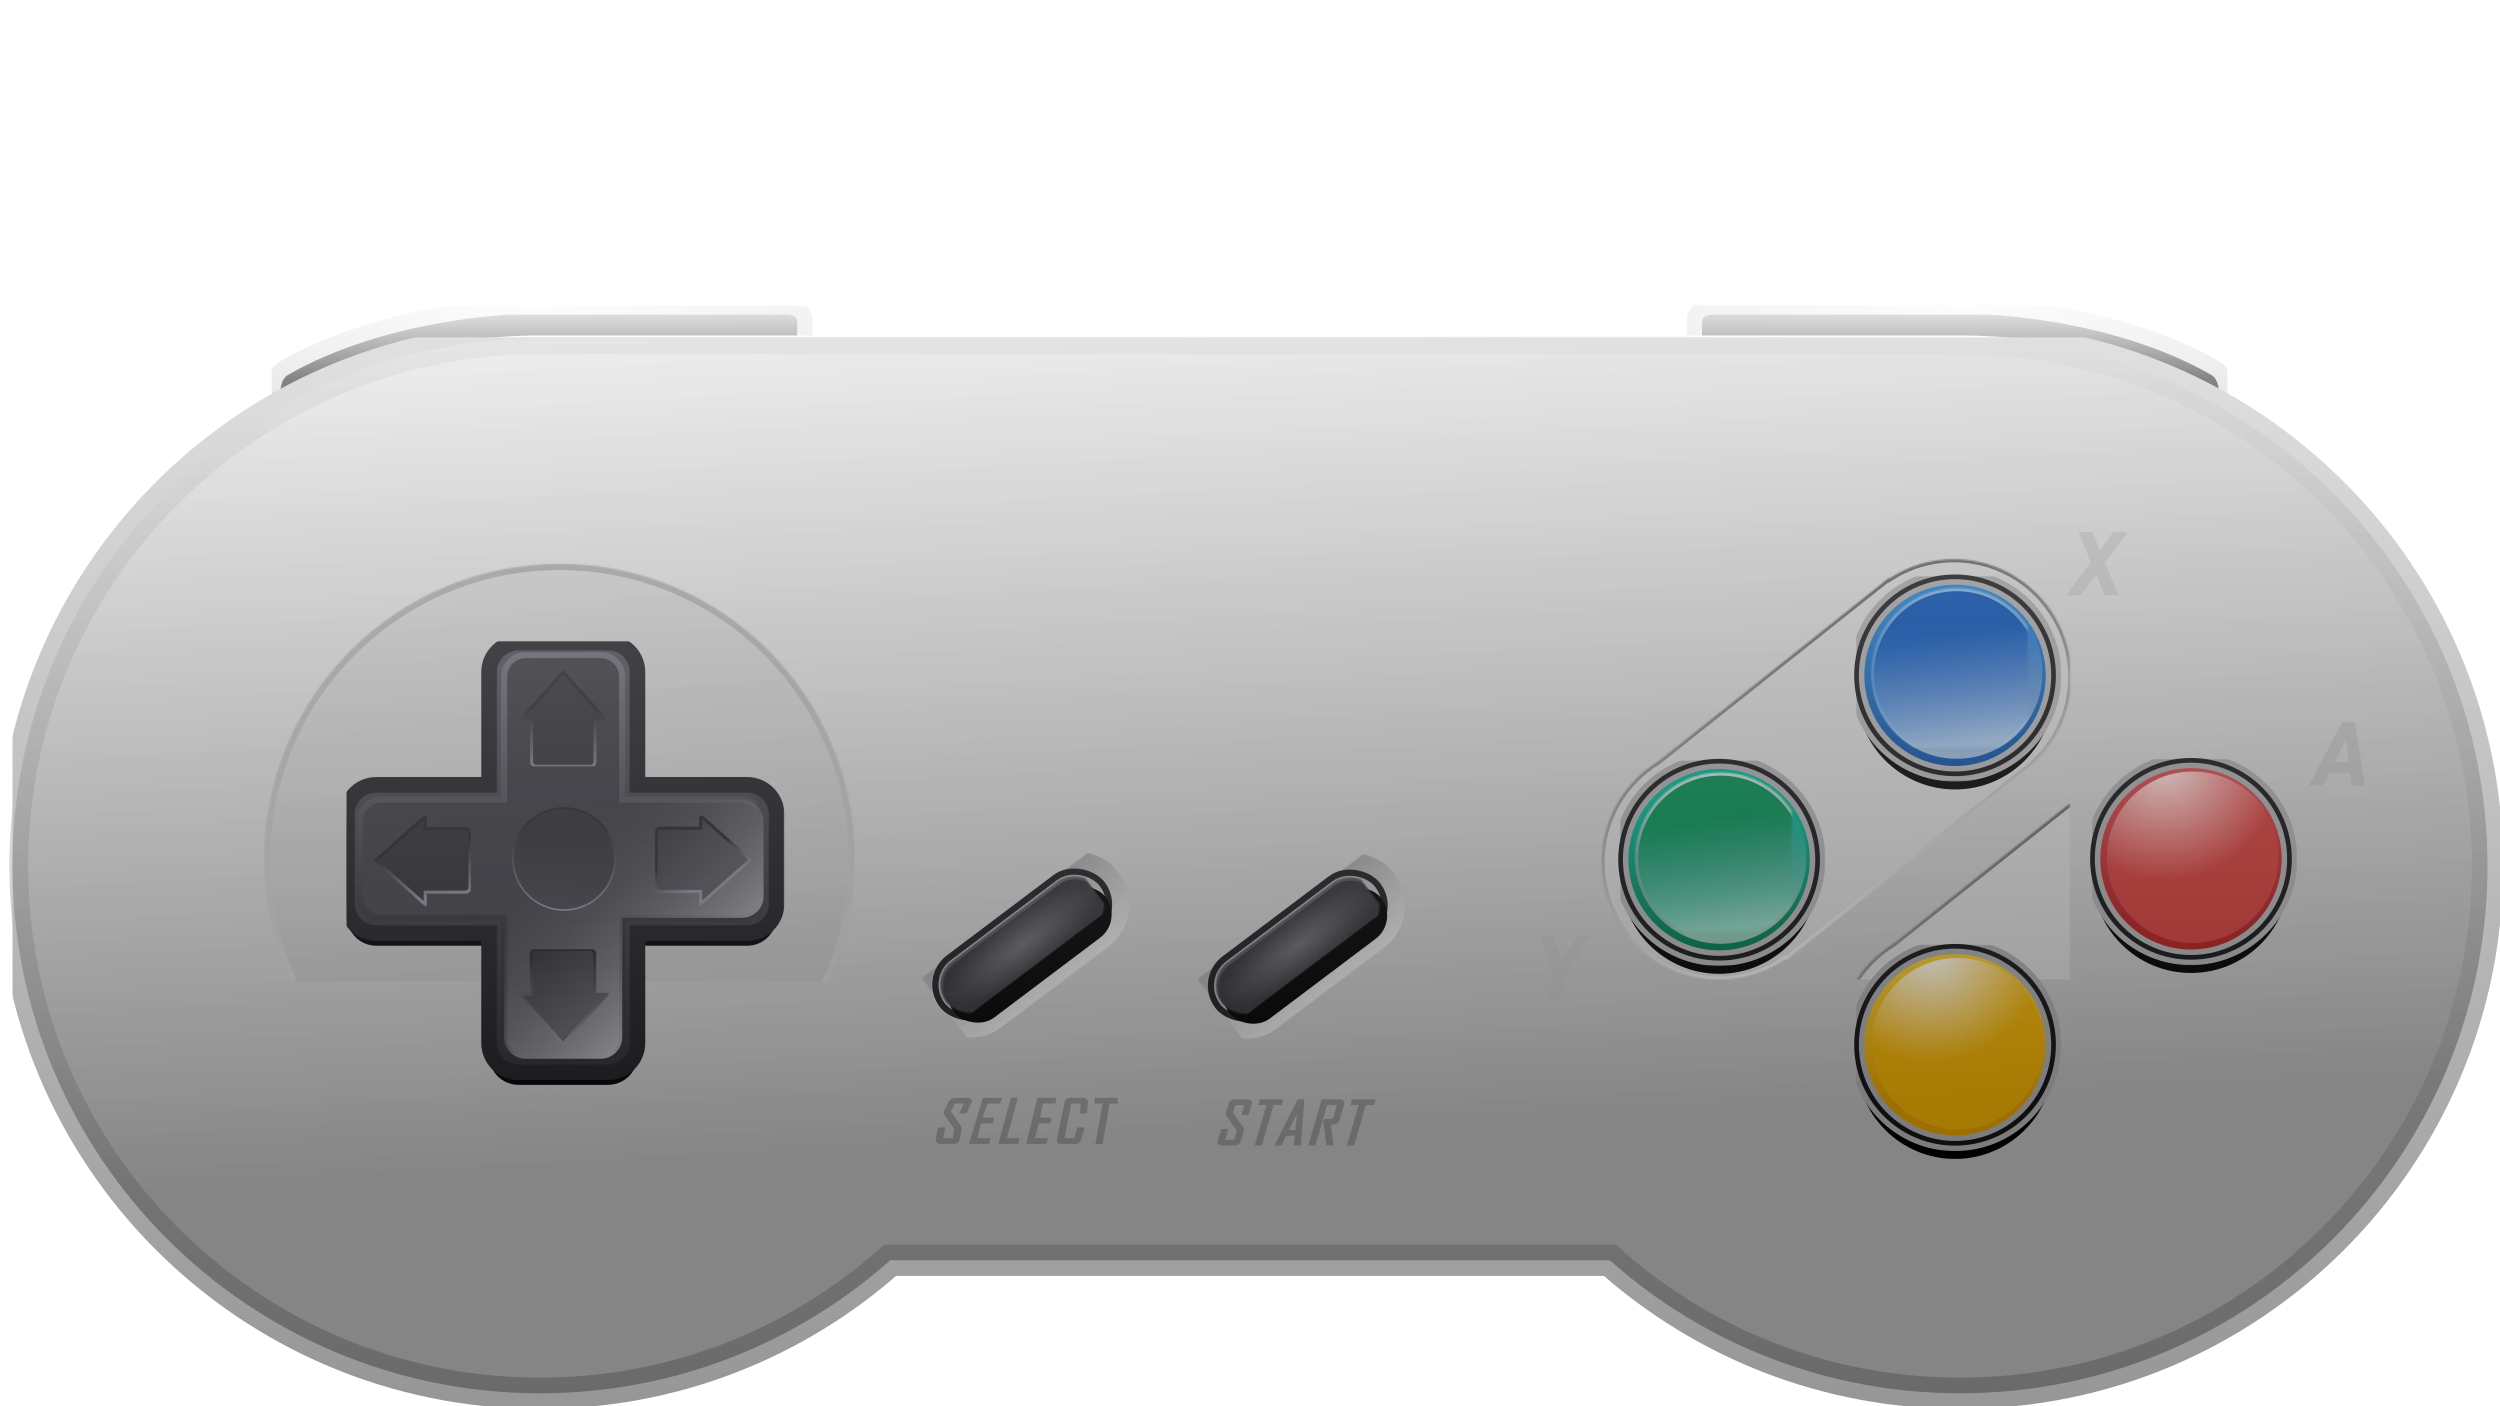 <?xml version="1.0" encoding="UTF-8" standalone="no"?>
<svg width="1600px" height="900px" viewBox="0 0 1600 900" version="1.1" xmlns="http://www.w3.org/2000/svg" xmlns:xlink="http://www.w3.org/1999/xlink" style="background: #000000;">
    <!-- Generator: Sketch 41.1 (35376) - http://www.bohemiancoding.com/sketch -->
    <title>SNES</title>
    <desc>Created with Sketch.</desc>
    <defs>
        <linearGradient x1="50%" y1="0%" x2="51.635%" y2="75.686%" id="linearGradient-1">
            <stop stop-color="#E9E9E9" offset="0%"></stop>
            <stop stop-color="#828282" offset="100%"></stop>
        </linearGradient>
        <radialGradient cx="50%" cy="0%" fx="50%" fy="0%" r="368.709%" id="radialGradient-2">
            <stop stop-color="#FDFDFD" offset="0%"></stop>
            <stop stop-color="#B4B4B4" offset="100%"></stop>
        </radialGradient>
        <path d="M341.208,22.542 L341.208,9.745 C341.208,9.745 341.208,0.886 328.342,0.886 L155.142,0.886 C155.142,0.886 72.995,2.855 7.674,40.261 C-2.223,46.167 0.746,62.902 0.746,62.902 L341.21,62.902 L341.208,22.542 Z" id="path-3"></path>
        <mask id="mask-4" maskContentUnits="userSpaceOnUse" maskUnits="objectBoundingBox" x="-5" y="-5" width="350.881" height="72.016">
            <rect x="-4.671" y="-4.114" width="350.881" height="72.016" fill="white"></rect>
            <use xlink:href="#path-3" fill="black"></use>
        </mask>
        <path d="M341.208,22.142 L341.208,9.345 C341.208,9.345 341.208,0.486 328.342,0.486 L155.142,0.486 C155.142,0.486 72.995,2.455 7.674,39.861 C-2.223,45.767 0.746,62.502 0.746,62.502 L341.21,62.502 L341.208,22.142 Z" id="path-5"></path>
        <mask id="mask-6" maskContentUnits="userSpaceOnUse" maskUnits="objectBoundingBox" x="-5" y="-5" width="350.881" height="72.016">
            <rect x="-4.671" y="-4.514" width="350.881" height="72.016" fill="white"></rect>
            <use xlink:href="#path-5" fill="black"></use>
        </mask>
        <linearGradient x1="37.776%" y1="-5.328%" x2="50%" y2="74.632%" id="linearGradient-7">
            <stop stop-color="#EEEEEE" offset="0%"></stop>
            <stop stop-color="#BEBEBE" offset="100%"></stop>
        </linearGradient>
        <linearGradient x1="54.466%" y1="84.243%" x2="47.408%" y2="3.426%" id="linearGradient-8">
            <stop stop-color="#ADADAD" offset="0%"></stop>
            <stop stop-color="#FFFFFF" offset="100%"></stop>
        </linearGradient>
        <linearGradient x1="50%" y1="0%" x2="50%" y2="100%" id="linearGradient-9">
            <stop stop-color="#E0E0E0" offset="0%"></stop>
            <stop stop-color="#979797" offset="100%"></stop>
        </linearGradient>
        <path d="M1246.41,0.891 L332.64,0.891 L332.64,0.926 C148.476,3.573 0,153.649 0,338.396 C0,524.795 151.144,675.901 337.59,675.901 C423.609,675.901 502.115,643.737 561.729,590.782 L1022.271,590.782 C1081.885,643.737 1160.391,675.901 1246.41,675.901 C1432.856,675.901 1584,524.795 1584,338.396 C1584,151.997 1432.856,0.891 1246.41,0.891 Z" id="path-10"></path>
        <mask id="mask-11" maskContentUnits="userSpaceOnUse" maskUnits="objectBoundingBox" x="-10" y="-10" width="1604" height="695.01">
            <rect x="-10" y="-9.109" width="1604" height="695.01" fill="white"></rect>
            <use xlink:href="#path-10" fill="black"></use>
        </mask>
        <linearGradient x1="28.577%" y1="0%" x2="65.493%" y2="78.377%" id="linearGradient-12">
            <stop stop-color="#C6C6CA" offset="0%"></stop>
            <stop stop-color="#95959B" offset="100%"></stop>
        </linearGradient>
        <linearGradient x1="55.73%" y1="106.881%" x2="55.73%" y2="-10.45%" id="linearGradient-13">
            <stop stop-color="#D2D2D2" offset="0%"></stop>
            <stop stop-color="#787878" offset="100%"></stop>
        </linearGradient>
        <ellipse id="path-14" cx="1096.694" cy="298" rx="298.009" ry="298"></ellipse>
        <mask id="mask-15" maskContentUnits="userSpaceOnUse" maskUnits="objectBoundingBox" x="0" y="0" width="596.018" height="596" fill="white">
            <use xlink:href="#path-14"></use>
        </mask>
        <linearGradient x1="50%" y1="0%" x2="62.18%" y2="93.415%" id="linearGradient-16">
            <stop stop-color="#C8C8C8" offset="0%"></stop>
            <stop stop-color="#B6B6B6" offset="100%"></stop>
        </linearGradient>
        <linearGradient x1="55.73%" y1="106.881%" x2="55.73%" y2="-10.45%" id="linearGradient-17">
            <stop stop-color="#F9F9F9" offset="0%"></stop>
            <stop stop-color="#75757D" offset="100%"></stop>
        </linearGradient>
        <ellipse id="path-18" cx="189.102" cy="299.98" rx="189.102" ry="189.096"></ellipse>
        <mask id="mask-19" maskContentUnits="userSpaceOnUse" maskUnits="objectBoundingBox" x="0" y="0" width="378.204" height="378.193" fill="white">
            <use xlink:href="#path-18"></use>
        </mask>
        <linearGradient x1="64.486%" y1="90.166%" x2="36.179%" y2="9.505%" id="linearGradient-20">
            <stop stop-color="#F2F2F2" offset="0%"></stop>
            <stop stop-color="#545454" offset="100%"></stop>
        </linearGradient>
        <path d="M118.306,256.17 C106.282,264.338 91.767,269.111 76.138,269.111 C34.622,269.111 0.967,235.434 0.967,193.891 C0.967,166.593 15.498,142.692 37.242,129.51 L184.845,12.101 L185.146,12.48 C197.005,4.654 211.21,0.099 226.478,0.099 C267.994,0.099 301.649,33.776 301.649,75.319 C301.649,96.712 292.725,116.018 278.399,129.715 L278.497,129.838 L276.913,131.098 C274.52,133.265 271.988,135.28 269.331,137.128 L118.837,256.837 L118.306,256.17 Z" id="path-21"></path>
        <mask id="mask-22" maskContentUnits="userSpaceOnUse" maskUnits="objectBoundingBox" x="0" y="0" width="300.681" height="269.012" fill="white">
            <use xlink:href="#path-21"></use>
        </mask>
        <path d="M269.141,372.564 C257.117,380.732 242.602,385.505 226.973,385.505 C185.458,385.505 151.803,351.828 151.803,310.285 C151.803,282.987 166.333,259.086 188.077,245.904 L335.68,128.495 L335.982,128.874 C347.84,121.048 362.045,116.493 377.314,116.493 C418.829,116.493 452.484,150.17 452.484,191.713 C452.484,213.105 443.56,232.412 429.234,246.108 L429.332,246.231 L427.748,247.491 C425.356,249.659 422.823,251.674 420.166,253.522 L269.672,373.231 L269.141,372.564 Z" id="path-23"></path>
        <mask id="mask-24" maskContentUnits="userSpaceOnUse" maskUnits="objectBoundingBox" x="0" y="0" width="300.681" height="269.012" fill="white">
            <use xlink:href="#path-23"></use>
        </mask>
        <linearGradient x1="50%" y1="-22.405%" x2="50%" y2="80.61%" id="linearGradient-25">
            <stop stop-color="#FAD53B" offset="0%"></stop>
            <stop stop-color="#E09D00" offset="100%"></stop>
        </linearGradient>
        <linearGradient x1="50%" y1="0%" x2="81.298%" y2="201.887%" id="linearGradient-26">
            <stop stop-color="#A7A7AB" offset="0%"></stop>
            <stop stop-color="#BCBCBC" offset="100%"></stop>
        </linearGradient>
        <ellipse id="path-27" cx="63.226" cy="63.865" rx="63.043" ry="63.043"></ellipse>
        <filter x="-50%" y="-50%" width="200%" height="200%" filterUnits="objectBoundingBox" id="filter-28">
            <feMorphology radius="5" operator="dilate" in="SourceAlpha" result="shadowSpreadOuter1"></feMorphology>
            <feOffset dx="0" dy="10" in="shadowSpreadOuter1" result="shadowOffsetOuter1"></feOffset>
            <feGaussianBlur stdDeviation="3" in="shadowOffsetOuter1" result="shadowBlurOuter1"></feGaussianBlur>
            <feComposite in="shadowBlurOuter1" in2="SourceAlpha" operator="out" result="shadowBlurOuter1"></feComposite>
            <feColorMatrix values="0 0 0 0 0.18   0 0 0 0 0.184   0 0 0 0 0.267  0 0 0 0.332 0" type="matrix" in="shadowBlurOuter1"></feColorMatrix>
        </filter>
        <mask id="mask-29" maskContentUnits="userSpaceOnUse" maskUnits="objectBoundingBox" x="-5" y="-5" width="136.086" height="136.086">
            <rect x="-4.817" y="-4.178" width="136.086" height="136.086" fill="white"></rect>
            <use xlink:href="#path-27" fill="black"></use>
        </mask>
        <radialGradient cx="34.205%" cy="-4.669%" fx="34.205%" fy="-4.669%" r="65.585%" id="radialGradient-30">
            <stop stop-color="#FFFFFF" offset="0%"></stop>
            <stop stop-color="#EEAF04" offset="100%"></stop>
        </radialGradient>
        <linearGradient x1="50%" y1="-22.405%" x2="50%" y2="80.61%" id="linearGradient-31">
            <stop stop-color="#E35250" offset="0%"></stop>
            <stop stop-color="#B31F20" offset="100%"></stop>
        </linearGradient>
        <ellipse id="path-32" cx="63.226" cy="63.865" rx="63.043" ry="63.043"></ellipse>
        <filter x="-50%" y="-50%" width="200%" height="200%" filterUnits="objectBoundingBox" id="filter-33">
            <feMorphology radius="5" operator="dilate" in="SourceAlpha" result="shadowSpreadOuter1"></feMorphology>
            <feOffset dx="0" dy="10" in="shadowSpreadOuter1" result="shadowOffsetOuter1"></feOffset>
            <feGaussianBlur stdDeviation="3" in="shadowOffsetOuter1" result="shadowBlurOuter1"></feGaussianBlur>
            <feComposite in="shadowBlurOuter1" in2="SourceAlpha" operator="out" result="shadowBlurOuter1"></feComposite>
            <feColorMatrix values="0 0 0 0 0.18   0 0 0 0 0.184   0 0 0 0 0.267  0 0 0 0.332 0" type="matrix" in="shadowBlurOuter1"></feColorMatrix>
        </filter>
        <mask id="mask-34" maskContentUnits="userSpaceOnUse" maskUnits="objectBoundingBox" x="-5" y="-5" width="136.086" height="136.086">
            <rect x="-4.817" y="-4.178" width="136.086" height="136.086" fill="white"></rect>
            <use xlink:href="#path-32" fill="black"></use>
        </mask>
        <radialGradient cx="50%" cy="5.319%" fx="50%" fy="5.319%" r="82.723%" id="radialGradient-35">
            <stop stop-color="#9B91CB" offset="0%"></stop>
            <stop stop-color="#634DB1" offset="100%"></stop>
        </radialGradient>
        <linearGradient x1="50%" y1="-3.556%" x2="50%" y2="66.142%" id="linearGradient-36">
            <stop stop-color="#A59BCF" offset="0%"></stop>
            <stop stop-color="#5E47AF" offset="100%"></stop>
        </linearGradient>
        <ellipse id="path-37" cx="64.326" cy="62.865" rx="54.82" ry="54.82"></ellipse>
        <mask id="mask-38" maskContentUnits="userSpaceOnUse" maskUnits="objectBoundingBox" x="0" y="0" width="109.64" height="109.64" fill="white">
            <use xlink:href="#path-37"></use>
        </mask>
        <radialGradient cx="33.253%" cy="-4.68%" fx="33.253%" fy="-4.68%" r="68.159%" id="radialGradient-39">
            <stop stop-color="#FFE3E3" offset="0%"></stop>
            <stop stop-color="#D13E3B" offset="100%"></stop>
        </radialGradient>
        <linearGradient x1="50%" y1="21.876%" x2="50%" y2="96.891%" id="linearGradient-40">
            <stop stop-color="#00B08F" offset="0%"></stop>
            <stop stop-color="#00764C" offset="100%"></stop>
        </linearGradient>
        <circle id="path-41" cx="63.226" cy="63.409" r="63.043"></circle>
        <filter x="-50%" y="-50%" width="200%" height="200%" filterUnits="objectBoundingBox" id="filter-42">
            <feMorphology radius="5" operator="dilate" in="SourceAlpha" result="shadowSpreadOuter1"></feMorphology>
            <feOffset dx="0" dy="10" in="shadowSpreadOuter1" result="shadowOffsetOuter1"></feOffset>
            <feGaussianBlur stdDeviation="3" in="shadowOffsetOuter1" result="shadowBlurOuter1"></feGaussianBlur>
            <feComposite in="shadowBlurOuter1" in2="SourceAlpha" operator="out" result="shadowBlurOuter1"></feComposite>
            <feColorMatrix values="0 0 0 0 0.18   0 0 0 0 0.184   0 0 0 0 0.267  0 0 0 0.332 0" type="matrix" in="shadowBlurOuter1"></feColorMatrix>
        </filter>
        <mask id="mask-43" maskContentUnits="userSpaceOnUse" maskUnits="objectBoundingBox" x="-5" y="-5" width="136.086" height="136.086">
            <rect x="-4.817" y="-4.635" width="136.086" height="136.086" fill="white"></rect>
            <use xlink:href="#path-41" fill="black"></use>
        </mask>
        <linearGradient x1="50%" y1="108.125%" x2="50%" y2="21.327%" id="linearGradient-44">
            <stop stop-color="#00A378" offset="0%"></stop>
            <stop stop-color="#00894E" offset="100%"></stop>
        </linearGradient>
        <linearGradient x1="50%" y1="100%" x2="50%" y2="-25.683%" id="linearGradient-45">
            <stop stop-color="#006A49" offset="0%"></stop>
            <stop stop-color="#FFFFFF" offset="100%"></stop>
        </linearGradient>
        <circle id="path-46" cx="64.226" cy="62.409" r="54.82"></circle>
        <mask id="mask-47" maskContentUnits="userSpaceOnUse" maskUnits="objectBoundingBox" x="0" y="0" width="109.64" height="109.64" fill="white">
            <use xlink:href="#path-46"></use>
        </mask>
        <linearGradient x1="58.899%" y1="90.139%" x2="50%" y2="27.278%" id="linearGradient-48">
            <stop stop-color="#FFFFFF" offset="0%"></stop>
            <stop stop-color="#ADACDE" stop-opacity="0" offset="100%"></stop>
        </linearGradient>
        <linearGradient x1="50%" y1="0%" x2="50%" y2="127.118%" id="linearGradient-49">
            <stop stop-color="#1F82D6" offset="0%"></stop>
            <stop stop-color="#033E92" offset="100%"></stop>
        </linearGradient>
        <circle id="path-50" cx="63.226" cy="63.409" r="63.043"></circle>
        <filter x="-50%" y="-50%" width="200%" height="200%" filterUnits="objectBoundingBox" id="filter-51">
            <feMorphology radius="5" operator="dilate" in="SourceAlpha" result="shadowSpreadOuter1"></feMorphology>
            <feOffset dx="0" dy="10" in="shadowSpreadOuter1" result="shadowOffsetOuter1"></feOffset>
            <feGaussianBlur stdDeviation="3" in="shadowOffsetOuter1" result="shadowBlurOuter1"></feGaussianBlur>
            <feComposite in="shadowBlurOuter1" in2="SourceAlpha" operator="out" result="shadowBlurOuter1"></feComposite>
            <feColorMatrix values="0 0 0 0 0.18   0 0 0 0 0.184   0 0 0 0 0.267  0 0 0 0.332 0" type="matrix" in="shadowBlurOuter1"></feColorMatrix>
        </filter>
        <mask id="mask-52" maskContentUnits="userSpaceOnUse" maskUnits="objectBoundingBox" x="-5" y="-5" width="136.086" height="136.086">
            <rect x="-4.817" y="-4.635" width="136.086" height="136.086" fill="white"></rect>
            <use xlink:href="#path-50" fill="black"></use>
        </mask>
        <linearGradient x1="50%" y1="108.125%" x2="50%" y2="21.327%" id="linearGradient-53">
            <stop stop-color="#2A7ACE" offset="0%"></stop>
            <stop stop-color="#004CB3" offset="100%"></stop>
        </linearGradient>
        <linearGradient x1="50%" y1="54.075%" x2="50%" y2="-81.497%" id="linearGradient-54">
            <stop stop-color="#2C7DD0" offset="0%"></stop>
            <stop stop-color="#FFFFFF" offset="100%"></stop>
        </linearGradient>
        <circle id="path-55" cx="64.226" cy="62.409" r="54.82"></circle>
        <mask id="mask-56" maskContentUnits="userSpaceOnUse" maskUnits="objectBoundingBox" x="0" y="0" width="109.64" height="109.64" fill="white">
            <use xlink:href="#path-55"></use>
        </mask>
        <linearGradient x1="50%" y1="-30.656%" x2="50%" y2="100%" id="linearGradient-57">
            <stop stop-color="#7E7E90" offset="0%"></stop>
            <stop stop-color="#19191D" offset="100%"></stop>
        </linearGradient>
        <linearGradient x1="20.5%" y1="137.971%" x2="33.841%" y2="-33.019%" id="linearGradient-58">
            <stop stop-color="#E7E7E7" offset="0%"></stop>
            <stop stop-color="#979797" offset="100%"></stop>
        </linearGradient>
        <rect id="path-59" x="4.54747351e-13" y="-1.13686838e-13" width="128.323" height="43" rx="21.5"></rect>
        <mask id="mask-60" maskContentUnits="userSpaceOnUse" maskUnits="objectBoundingBox" x="-12.87" y="-12.87" width="154.063" height="68.74">
            <rect x="-12.87" y="-12.87" width="154.063" height="68.74" fill="white"></rect>
            <use xlink:href="#path-59" fill="black"></use>
        </mask>
        <radialGradient cx="50%" cy="50%" fx="50%" fy="50%" r="50%" id="radialGradient-61">
            <stop stop-color="#6A6B6F" offset="0%"></stop>
            <stop stop-color="#333339" offset="100%"></stop>
        </radialGradient>
        <linearGradient x1="76.417%" y1="-229.248%" x2="35.632%" y2="50%" id="linearGradient-62">
            <stop stop-color="#FFFFFF" offset="0%"></stop>
            <stop stop-color="#34353B" offset="100%"></stop>
        </linearGradient>
        <rect id="path-63" x="3.235" y="3" width="121.853" height="37" rx="18.5"></rect>
        <filter x="-50%" y="-50%" width="200%" height="200%" filterUnits="objectBoundingBox" id="filter-64">
            <feOffset dx="0" dy="8" in="SourceAlpha" result="shadowOffsetOuter1"></feOffset>
            <feGaussianBlur stdDeviation="2" in="shadowOffsetOuter1" result="shadowBlurOuter1"></feGaussianBlur>
            <feComposite in="shadowBlurOuter1" in2="SourceAlpha" operator="out" result="shadowBlurOuter1"></feComposite>
            <feColorMatrix values="0 0 0 0 0   0 0 0 0 0   0 0 0 0 0  0 0 0 0.5 0" type="matrix" in="shadowBlurOuter1"></feColorMatrix>
        </filter>
        <mask id="mask-65" maskContentUnits="userSpaceOnUse" maskUnits="objectBoundingBox" x="0" y="0" width="121.853" height="37" fill="white">
            <use xlink:href="#path-63"></use>
        </mask>
        <rect id="path-66" x="3.97903932e-13" y="-1.13686838e-13" width="128.323" height="43" rx="21.5"></rect>
        <mask id="mask-67" maskContentUnits="userSpaceOnUse" maskUnits="objectBoundingBox" x="-12.87" y="-12.87" width="154.063" height="68.74">
            <rect x="-12.87" y="-12.87" width="154.063" height="68.74" fill="white"></rect>
            <use xlink:href="#path-66" fill="black"></use>
        </mask>
        <rect id="path-68" x="3.235" y="3" width="121.853" height="37" rx="18.5"></rect>
        <filter x="-50%" y="-50%" width="200%" height="200%" filterUnits="objectBoundingBox" id="filter-69">
            <feOffset dx="0" dy="8" in="SourceAlpha" result="shadowOffsetOuter1"></feOffset>
            <feGaussianBlur stdDeviation="2" in="shadowOffsetOuter1" result="shadowBlurOuter1"></feGaussianBlur>
            <feComposite in="shadowBlurOuter1" in2="SourceAlpha" operator="out" result="shadowBlurOuter1"></feComposite>
            <feColorMatrix values="0 0 0 0 0   0 0 0 0 0   0 0 0 0 0  0 0 0 0.5 0" type="matrix" in="shadowBlurOuter1"></feColorMatrix>
        </filter>
        <mask id="mask-70" maskContentUnits="userSpaceOnUse" maskUnits="objectBoundingBox" x="0" y="0" width="121.853" height="37" fill="white">
            <use xlink:href="#path-68"></use>
        </mask>
        <linearGradient x1="50%" y1="0%" x2="50%" y2="100%" id="linearGradient-71">
            <stop stop-color="#4A4B54" offset="0%"></stop>
            <stop stop-color="#2B2B31" offset="100%"></stop>
        </linearGradient>
        <path d="M91.209,91.901 L19.006,91.901 C8.616,91.901 0.198,100.327 0.198,110.72 L0.198,168.05 C0.198,178.441 8.618,186.869 19.006,186.869 L91.209,186.869 L91.209,257.093 C91.209,267.483 99.634,275.901 110.028,275.901 L167.357,275.901 C177.749,275.901 186.176,267.481 186.176,257.093 L186.176,186.869 L256.401,186.869 C266.79,186.869 275.209,178.443 275.209,168.05 L275.209,110.72 C275.209,100.329 266.788,91.901 256.401,91.901 L186.176,91.901 L186.176,19.698 C186.176,9.309 177.751,0.89 167.357,0.89 L110.028,0.89 C99.636,0.89 91.209,9.311 91.209,19.698 L91.209,91.901 Z" id="path-72"></path>
        <filter x="-50%" y="-50%" width="200%" height="200%" filterUnits="objectBoundingBox" id="filter-73">
            <feMorphology radius="5" operator="dilate" in="SourceAlpha" result="shadowSpreadOuter1"></feMorphology>
            <feOffset dx="0" dy="8" in="shadowSpreadOuter1" result="shadowOffsetOuter1"></feOffset>
            <feGaussianBlur stdDeviation="2.5" in="shadowOffsetOuter1" result="shadowBlurOuter1"></feGaussianBlur>
            <feComposite in="shadowBlurOuter1" in2="SourceAlpha" operator="out" result="shadowBlurOuter1"></feComposite>
            <feColorMatrix values="0 0 0 0 0.136   0 0 0 0 0.143   0 0 0 0 0.179  0 0 0 0.33 0" type="matrix" in="shadowBlurOuter1"></feColorMatrix>
        </filter>
        <mask id="mask-74" maskContentUnits="userSpaceOnUse" maskUnits="objectBoundingBox" x="-5" y="-5" width="285.011" height="285.011">
            <rect x="-4.802" y="-4.11" width="285.011" height="285.011" fill="white"></rect>
            <use xlink:href="#path-72" fill="black"></use>
        </mask>
        <linearGradient x1="50%" y1="29.264%" x2="50%" y2="100%" id="linearGradient-75">
            <stop stop-color="#34353C" offset="0%"></stop>
            <stop stop-color="#4A4A53" offset="100%"></stop>
        </linearGradient>
        <linearGradient x1="50%" y1="-22.522%" x2="50%" y2="70.005%" id="linearGradient-76">
            <stop stop-color="#7A7A8A" offset="0%"></stop>
            <stop stop-color="#2E2E35" offset="100%"></stop>
        </linearGradient>
        <path d="M100.829,101.437 L22.372,101.437 C14.698,101.437 8.502,107.643 8.502,115.299 L8.502,163.152 C8.502,170.813 14.712,177.014 22.372,177.014 L100.829,177.014 L100.829,253.326 C100.829,261 107.035,267.196 114.691,267.196 L162.544,267.196 C170.205,267.196 176.405,260.986 176.405,253.326 L176.405,177.014 L253.024,177.014 C260.698,177.014 266.894,170.808 266.894,163.152 L266.894,115.299 C266.894,107.638 260.684,101.437 253.024,101.437 L176.405,101.437 L176.405,22.674 C176.405,15 170.199,8.804 162.544,8.804 L114.691,8.804 C107.029,8.804 100.829,15.014 100.829,22.674 L100.829,101.437 Z" id="path-77"></path>
        <mask id="mask-78" maskContentUnits="userSpaceOnUse" maskUnits="objectBoundingBox" x="-1.98" y="-1.98" width="262.351" height="262.351">
            <rect x="6.522" y="6.824" width="262.351" height="262.351" fill="white"></rect>
            <use xlink:href="#path-77" fill="black"></use>
        </mask>
        <linearGradient x1="88.184%" y1="100%" x2="47.003%" y2="50%" id="linearGradient-79">
            <stop stop-color="#FFFFFF" offset="0%"></stop>
            <stop stop-color="#4A4A53" stop-opacity="0" offset="100%"></stop>
        </linearGradient>
        <linearGradient x1="50%" y1="171.941%" x2="50%" y2="20.467%" id="linearGradient-80">
            <stop stop-color="#575762" offset="0%"></stop>
            <stop stop-color="#2C2C33" offset="100%"></stop>
        </linearGradient>
        <linearGradient x1="50%" y1="14.983%" x2="50%" y2="100%" id="linearGradient-81">
            <stop stop-color="#222226" offset="0%"></stop>
            <stop stop-color="#898A97" offset="100%"></stop>
        </linearGradient>
        <linearGradient x1="73.384%" y1="74.439%" x2="33.396%" y2="-8.518%" id="linearGradient-82">
            <stop stop-color="#5C5D64" offset="0%"></stop>
            <stop stop-color="#2C2C33" offset="100%"></stop>
        </linearGradient>
        <linearGradient x1="50%" y1="0%" x2="50%" y2="100%" id="linearGradient-83">
            <stop stop-color="#222226" offset="0%"></stop>
            <stop stop-color="#898A97" offset="100%"></stop>
        </linearGradient>
        <path d="M8.414,28.688 L0.5,28.688 L28.694,60.344 L56.887,28.688 L48.973,28.688 L48.973,2.968 C48.973,1.337 47.645,0 46.007,0 L11.38,0 C9.74,0 8.414,1.329 8.414,2.968 L8.414,28.688 Z" id="path-84"></path>
        <mask id="mask-85" maskContentUnits="userSpaceOnUse" maskUnits="objectBoundingBox" x="-0.99" y="-0.99" width="58.367" height="62.324">
            <rect x="-0.49" y="-0.99" width="58.367" height="62.324" fill="white"></rect>
            <use xlink:href="#path-84" fill="black"></use>
        </mask>
        <linearGradient x1="30.688%" y1="26.184%" x2="87.062%" y2="14.652%" id="linearGradient-86">
            <stop stop-color="#222226" offset="0%"></stop>
            <stop stop-color="#898A97" offset="100%"></stop>
        </linearGradient>
        <path d="M7.914,29.188 L7.10542736e-15,29.188 L28.194,60.844 L56.387,29.188 L48.473,29.188 L48.473,3.468 C48.473,1.837 47.145,0.5 45.507,0.5 L10.88,0.5 C9.24,0.5 7.914,1.829 7.914,3.468 L7.914,29.188 Z" id="path-87"></path>
        <mask id="mask-88" maskContentUnits="userSpaceOnUse" maskUnits="objectBoundingBox" x="-0.99" y="-0.99" width="58.367" height="62.324">
            <rect x="-0.99" y="-0.49" width="58.367" height="62.324" fill="white"></rect>
            <use xlink:href="#path-87" fill="black"></use>
        </mask>
        <linearGradient x1="67.286%" y1="60.991%" x2="-3.912%" y2="6.86%" id="linearGradient-89">
            <stop stop-color="#52525A" offset="0%"></stop>
            <stop stop-color="#2C2C33" offset="100%"></stop>
        </linearGradient>
        <linearGradient x1="40.062%" y1="41.993%" x2="75.657%" y2="58.783%" id="linearGradient-90">
            <stop stop-color="#222226" offset="0%"></stop>
            <stop stop-color="#898A97" offset="100%"></stop>
        </linearGradient>
        <path d="M7.914,29.188 L7.10542736e-15,29.188 L28.194,60.844 L56.387,29.188 L48.473,29.188 L48.473,3.468 C48.473,1.837 47.145,0.5 45.507,0.5 L10.88,0.5 C9.24,0.5 7.914,1.829 7.914,3.468 L7.914,29.188 Z" id="path-91"></path>
        <mask id="mask-92" maskContentUnits="userSpaceOnUse" maskUnits="objectBoundingBox" x="-0.99" y="-0.99" width="58.367" height="62.324">
            <rect x="-0.99" y="-0.49" width="58.367" height="62.324" fill="white"></rect>
            <use xlink:href="#path-91" fill="black"></use>
        </mask>
        <linearGradient x1="43.947%" y1="60.682%" x2="43.947%" y2="-11.812%" id="linearGradient-93">
            <stop stop-color="#222226" offset="0%"></stop>
            <stop stop-color="#898A97" offset="100%"></stop>
        </linearGradient>
        <path d="M8.414,28.688 L0.5,28.688 L28.694,60.344 L56.887,28.688 L48.973,28.688 L48.973,2.968 C48.973,1.337 47.645,0 46.007,0 L11.38,0 C9.74,0 8.414,1.329 8.414,2.968 L8.414,28.688 Z" id="path-94"></path>
        <mask id="mask-95" maskContentUnits="userSpaceOnUse" maskUnits="objectBoundingBox" x="-0.99" y="-0.99" width="58.367" height="62.324">
            <rect x="-0.49" y="-0.99" width="58.367" height="62.324" fill="white"></rect>
            <use xlink:href="#path-94" fill="black"></use>
        </mask>
        <linearGradient x1="37.776%" y1="-5.328%" x2="46.151%" y2="76.134%" id="linearGradient-96">
            <stop stop-color="#EEEEEE" offset="0%"></stop>
            <stop stop-color="#FFFFFF" offset="0%"></stop>
            <stop stop-color="#000000" offset="100%"></stop>
        </linearGradient>
    </defs>
    <g id="Page-1" stroke="none" stroke-width="1" fill="none" fill-rule="evenodd">
        <g id="SNES">
            <g id="R-Button" transform="translate(1084, 195.4)">
                <g transform="translate(170.769, 31.894) scale(-1, 1) translate(-170.769, -31.894) ">
                    <use fill="url(#linearGradient-1)" fill-rule="evenodd" xlink:href="#path-3"></use>
                    <use stroke="url(#radialGradient-2)" mask="url(#mask-4)" stroke-width="10" xlink:href="#path-3"></use>
                </g>
            </g>
            <g id="L-Button" transform="translate(174, 195.8)">
                <g>
                    <use fill="url(#linearGradient-1)" fill-rule="evenodd" xlink:href="#path-5"></use>
                    <use stroke="url(#radialGradient-2)" mask="url(#mask-6)" stroke-width="10" xlink:href="#path-5"></use>
                </g>
            </g>
            <g id="Background" transform="translate(8, 215.8)">
                <g>
                    <use stroke="url(#linearGradient-8)" stroke-width="4" fill="url(#linearGradient-7)" fill-rule="evenodd" xlink:href="#path-10"></use>
                    <use stroke="url(#linearGradient-9)" mask="url(#mask-11)" stroke-width="20" xlink:href="#path-10"></use>
                </g>
            </g>
            <g id="Circles" transform="translate(169, 250)">
                <use id="Circle-buttons" stroke="url(#linearGradient-13)" mask="url(#mask-15)" stroke-width="7.92" fill="url(#linearGradient-12)" xlink:href="#path-14"></use>
                <use id="Circle-thumpad" stroke="url(#linearGradient-17)" mask="url(#mask-19)" stroke-width="7.92" fill="url(#linearGradient-16)" opacity="0.595" xlink:href="#path-18"></use>
                <circle id="noise" cx="1096" cy="298" r="298"></circle>
            </g>
            <g id="Graphics" transform="translate(599.576, 340)">
                <path d="M193.794,390.368 C193.623,390.953 193.264,391.43 192.717,391.8 C192.169,392.17 191.543,392.355 190.838,392.355 L182.331,392.355 C181.626,392.355 181.101,392.17 180.756,391.8 C180.411,391.43 180.324,390.953 180.496,390.368 L182.579,383.263 L185.579,383.263 L183.559,390.154 L190.856,390.154 L192.81,383.478 L186.226,374.136 C185.768,373.492 185.653,372.782 185.88,372.006 L187.544,366.333 C187.715,365.748 188.081,365.271 188.643,364.901 C189.204,364.531 189.837,364.346 190.541,364.346 L199.037,364.346 C199.741,364.346 200.259,364.531 200.589,364.901 C200.919,365.271 200.999,365.748 200.828,366.333 L198.921,372.847 L195.923,372.847 L197.767,366.548 L190.478,366.548 L188.747,372.454 L195.375,381.796 C195.812,382.416 195.917,383.114 195.69,383.89 L193.794,390.368 Z M220.147,366.548 L214.928,366.548 L207.393,392.355 L204.392,392.355 L211.931,366.548 L206.669,366.548 L207.312,364.346 L220.789,364.346 L220.147,366.548 Z M232.217,392.355 L229.237,392.355 L229.863,386.127 L223.15,386.127 L220.148,392.355 L217.255,392.355 L231.457,364.275 L234.412,364.275 L232.217,392.355 Z M230.115,383.926 L231.578,368.749 L224.18,383.926 L230.115,383.926 Z M253.112,392.355 L249.959,392.355 L248.031,377.357 L248.587,376.856 L253.937,376.856 L256.928,366.548 L249.229,366.548 L241.733,392.355 L238.732,392.355 L246.871,364.346 L258.17,364.346 C258.874,364.346 259.396,364.531 259.734,364.901 C260.072,365.271 260.157,365.748 259.987,366.333 L256.905,376.964 C256.514,378.312 255.225,378.986 253.039,378.986 C252.823,378.986 252.509,378.977 252.097,378.959 C251.685,378.941 251.386,378.932 251.199,378.932 C251.846,383.395 252.484,387.869 253.112,392.355 Z M279.156,366.548 L273.938,366.548 L266.471,392.355 L263.47,392.355 L270.94,366.548 L265.678,366.548 L266.316,364.346 L279.793,364.346 L279.156,366.548 Z" id="START" stroke="#979797" stroke-width="1.485" fill="#979797"></path>
                <path d="M13.784,389.378 C13.699,389.962 13.406,390.44 12.904,390.81 C12.406,391.179 11.794,391.364 11.067,391.364 L2.304,391.364 C1.577,391.364 0.997,391.179 0.563,390.81 C0.131,390.44 -0.053,389.962 0.013,389.378 L1.333,382.273 L4.464,382.273 L3.148,389.163 L10.708,389.163 L12.023,382.488 L5.41,373.145 C5.02,372.501 5.001,371.791 5.354,371.016 L8.278,365.342 C8.614,364.758 9.116,364.281 9.779,363.911 C10.443,363.541 11.121,363.356 11.811,363.356 L20.138,363.356 C20.828,363.356 21.292,363.541 21.531,363.911 C21.775,364.281 21.752,364.758 21.464,365.342 L18.578,371.857 L15.508,371.857 L18.38,365.557 L11.136,365.557 L8.215,371.463 L14.621,380.805 C15.101,381.426 15.244,382.124 15.053,382.899 L13.784,389.378 Z M32.948,391.364 L21.516,391.364 L30.066,363.356 L40.802,363.356 L39.957,365.557 L32.049,365.557 L28.202,376.009 L35.714,376.009 L35.069,378.246 L27.526,378.246 L24.973,389.163 L33.36,389.163 L32.948,391.364 Z M51.427,391.364 L40.306,391.364 L47.919,363.356 L50.857,363.356 L43.867,389.163 L51.941,389.163 L51.427,391.364 Z M69.615,391.364 L58.183,391.364 L64.906,363.356 L75.642,363.356 L75.29,365.557 L67.381,365.557 L65.059,376.009 L72.571,376.009 L72.079,378.246 L64.536,378.246 L61.845,389.163 L70.232,389.163 L69.615,391.364 Z M91.584,389.378 C91.393,389.962 90.996,390.44 90.396,390.81 C89.795,391.179 89.131,391.364 88.405,391.364 L79.441,391.364 C78.715,391.364 78.179,391.179 77.832,390.81 C77.483,390.44 77.395,389.962 77.567,389.378 L82.534,365.342 C82.603,364.758 82.878,364.281 83.357,363.911 C83.833,363.541 84.415,363.356 85.106,363.356 L93.622,363.356 C94.313,363.356 94.879,363.541 95.321,363.911 C95.763,364.281 95.976,364.758 95.954,365.342 L95.444,371.857 L92.351,371.857 L92.945,365.557 L85.487,365.557 L80.739,389.163 L88.522,389.163 L90.433,382.273 L93.586,382.273 L91.584,389.378 Z M115.144,365.557 L109.958,365.557 L105.459,391.364 L102.368,391.364 L106.978,365.557 L101.749,365.557 L101.733,363.356 L114.942,363.356 L115.144,365.557 Z" id="SELECT" stroke="#979797" stroke-width="1.485" fill="#979797"></path>
                <path d="M398.892,299.462 C399.249,299.462 399.486,299.224 399.546,298.867 L402.338,283.354 L418.083,259.639 C418.261,259.342 418.143,259.045 417.667,259.045 L410.24,259.045 C409.884,259.045 409.587,259.223 409.349,259.639 L399.546,274.795 L399.367,274.795 L394.911,259.639 C394.793,259.223 394.495,259.045 394.08,259.045 L387.128,259.045 C386.712,259.045 386.474,259.342 386.593,259.639 L394.02,283.354 L391.228,298.867 C391.168,299.224 391.406,299.462 391.762,299.462 L398.892,299.462 Z" id="Y" fill="#C2C2C2"></path>
                <path d="M537.884,420.712 C537.824,421.069 538.062,421.307 538.418,421.307 L553.213,421.307 C563.075,421.307 568.839,415.957 568.839,407.458 C568.839,403.773 566.997,401.276 564.917,400.385 L564.917,400.266 C569.195,398.067 571.334,394.441 571.334,389.567 C571.334,384.218 567.948,380.89 560.58,380.89 L545.489,380.89 C545.132,380.89 544.895,381.127 544.835,381.484 L537.884,420.712 Z M550.658,397.532 C550.42,397.532 550.301,397.413 550.361,397.175 L551.965,387.963 C552.024,387.725 552.143,387.606 552.381,387.606 L558.322,387.606 C561.234,387.606 562.778,388.973 562.778,391.41 C562.778,395.095 560.105,397.532 556.54,397.532 L550.658,397.532 Z M547.39,414.234 L549.113,404.308 C549.172,404.07 549.291,403.951 549.529,403.951 L555.886,403.951 C558.976,403.951 560.461,405.496 560.461,407.993 C560.461,411.975 557.788,414.59 554.044,414.59 L547.628,414.59 C547.39,414.59 547.331,414.471 547.39,414.234 Z" id="B" fill="#BEBEBE"></path>
                <path d="M755.382,40.912 C755.798,40.912 755.976,40.556 755.798,40.199 L747.658,19.931 L761.739,1.209 C761.977,0.852 761.918,0.495 761.502,0.495 L753.54,0.495 C753.065,0.495 752.768,0.674 752.471,1.09 L744.331,12.204 L744.212,12.204 L739.934,1.09 C739.756,0.674 739.518,0.495 739.043,0.495 L731.438,0.495 C731.022,0.495 730.844,0.852 730.962,1.209 L738.567,19.812 L723.12,40.199 C722.822,40.556 722.941,40.912 723.298,40.912 L731.675,40.912 C732.151,40.912 732.329,40.734 732.626,40.318 L742.014,27.598 L742.132,27.598 L747.004,40.318 C747.183,40.734 747.42,40.912 747.896,40.912 L755.382,40.912 Z" id="X" fill="#C8C8C8"></path>
                <path d="M878.886,162.757 L886.729,162.757 C887.144,162.757 887.323,162.579 887.501,162.163 L891.006,154.912 L904.612,154.912 L905.563,162.163 C905.622,162.579 905.86,162.757 906.276,162.757 L913.525,162.757 C913.822,162.757 914,162.52 913.941,162.163 L907.702,122.935 C907.643,122.578 907.464,122.34 907.048,122.34 L899.859,122.34 C899.443,122.34 899.146,122.578 898.968,122.935 L878.589,162.163 C878.41,162.52 878.529,162.757 878.886,162.757 Z M894.512,147.779 L901.701,133.039 L901.879,133.039 L903.721,147.779 L894.512,147.779 Z" id="A" fill="#BFBFBF"></path>
            </g>
            <g id="Shrouds" transform="translate(1024, 357.8)" stroke="url(#linearGradient-20)" stroke-width="3.96" fill="#D6D6D6">
                <use id="Combined-Shape" mask="url(#mask-22)" xlink:href="#path-21"></use>
                <use id="Combined-Shape" mask="url(#mask-24)" xlink:href="#path-23"></use>
            </g>
            <g id="B-Button" transform="translate(1188, 604.8)">
                <g id="Oval">
                    <use fill="black" fill-opacity="1" filter="url(#filter-28)" xlink:href="#path-27"></use>
                    <use fill="url(#linearGradient-25)" fill-rule="evenodd" xlink:href="#path-27"></use>
                    <use stroke="url(#linearGradient-26)" mask="url(#mask-29)" stroke-width="10" xlink:href="#path-27"></use>
                    <use stroke="#161618" stroke-width="3" xlink:href="#path-27"></use>
                </g>
                <ellipse id="Oval" fill="url(#radialGradient-30)" cx="64.82" cy="63.12" rx="54.82" ry="54.82"></ellipse>
            </g>
            <g id="A-Button" transform="translate(1339, 485.8)">
                <g id="Oval">
                    <use fill="black" fill-opacity="1" filter="url(#filter-33)" xlink:href="#path-32"></use>
                    <use fill="url(#linearGradient-31)" fill-rule="evenodd" xlink:href="#path-32"></use>
                    <use stroke="url(#linearGradient-26)" mask="url(#mask-34)" stroke-width="10" xlink:href="#path-32"></use>
                    <use stroke="#161618" stroke-width="3" xlink:href="#path-32"></use>
                </g>
                <use id="Oval" stroke="url(#linearGradient-36)" mask="url(#mask-38)" stroke-width="3.96" fill="url(#radialGradient-35)" xlink:href="#path-37"></use>
                <ellipse id="Oval" fill="url(#radialGradient-39)" cx="64.326" cy="62.865" rx="54.82" ry="54.82"></ellipse>
            </g>
            <g id="Y-Button" transform="translate(1037, 486.8)">
                <g id="Oval">
                    <use fill="black" fill-opacity="1" filter="url(#filter-42)" xlink:href="#path-41"></use>
                    <use fill="url(#linearGradient-40)" fill-rule="evenodd" xlink:href="#path-41"></use>
                    <use stroke="url(#linearGradient-26)" mask="url(#mask-43)" stroke-width="10" xlink:href="#path-41"></use>
                    <use stroke="#161618" stroke-width="3" xlink:href="#path-41"></use>
                </g>
                <use id="Oval" stroke="url(#linearGradient-45)" mask="url(#mask-47)" stroke-width="3.96" fill="url(#linearGradient-44)" xlink:href="#path-46"></use>
                <circle id="Oval" fill="url(#linearGradient-48)" opacity="0.547" cx="64.226" cy="62.409" r="54.82"></circle>
            </g>
            <g id="X-Button" transform="translate(1188, 368.8)">
                <g id="Oval">
                    <use fill="black" fill-opacity="1" filter="url(#filter-51)" xlink:href="#path-50"></use>
                    <use fill="url(#linearGradient-49)" fill-rule="evenodd" xlink:href="#path-50"></use>
                    <use stroke="url(#linearGradient-26)" mask="url(#mask-52)" stroke-width="10" xlink:href="#path-50"></use>
                    <use stroke="#161618" stroke-width="3" xlink:href="#path-50"></use>
                </g>
                <use id="Oval" stroke="url(#linearGradient-54)" mask="url(#mask-56)" stroke-width="3.96" fill="url(#linearGradient-53)" xlink:href="#path-55"></use>
                <circle id="Oval" fill="url(#linearGradient-48)" opacity="0.574" cx="64.32" cy="62.02" r="54.82"></circle>
            </g>
            <g id="Select-Button" transform="translate(654.5, 604.3) rotate(-37) translate(-654.5, -604.3) translate(590, 582.8)">
                <g id="Rectangle">
                    <use fill="url(#linearGradient-57)" fill-rule="evenodd" xlink:href="#path-59"></use>
                    <use stroke="url(#linearGradient-58)" mask="url(#mask-60)" stroke-width="25.74" xlink:href="#path-59"></use>
                    <use stroke="#1E1E24" stroke-width="3.96" xlink:href="#path-59"></use>
                </g>
                <g id="Rectangle">
                    <use fill="black" fill-opacity="1" filter="url(#filter-64)" xlink:href="#path-63"></use>
                    <use stroke="url(#linearGradient-62)" mask="url(#mask-65)" stroke-width="3.96" fill="url(#radialGradient-61)" fill-rule="evenodd" xlink:href="#path-63"></use>
                </g>
            </g>
            <g id="Start-Button" transform="translate(830.851, 604.988) rotate(-37) translate(-830.851, -604.988) translate(766.351, 583.488)">
                <g id="Rectangle">
                    <use fill="url(#linearGradient-57)" fill-rule="evenodd" xlink:href="#path-66"></use>
                    <use stroke="url(#linearGradient-58)" mask="url(#mask-67)" stroke-width="25.74" xlink:href="#path-66"></use>
                    <use stroke="#1E1E24" stroke-width="3.96" xlink:href="#path-66"></use>
                </g>
                <g id="Rectangle">
                    <use fill="black" fill-opacity="1" filter="url(#filter-69)" xlink:href="#path-68"></use>
                    <use stroke="url(#linearGradient-62)" mask="url(#mask-70)" stroke-width="3.96" fill="url(#radialGradient-61)" fill-rule="evenodd" xlink:href="#path-68"></use>
                </g>
            </g>
            <g id="Thumbpad" transform="translate(221.8, 410.4)">
                <g id="Combined-Shape">
                    <use fill="black" fill-opacity="1" filter="url(#filter-73)" xlink:href="#path-72"></use>
                    <use fill="url(#linearGradient-71)" fill-rule="evenodd" xlink:href="#path-72"></use>
                    <use stroke="#1D1D24" mask="url(#mask-74)" stroke-width="10" xlink:href="#path-72"></use>
                </g>
                <g id="Combined-Shape">
                    <use fill="url(#linearGradient-75)" fill-rule="evenodd" xlink:href="#path-77"></use>
                    <use stroke="url(#linearGradient-76)" mask="url(#mask-78)" stroke-width="3.96" xlink:href="#path-77"></use>
                </g>
                <path d="M100.829,101.437 L22.372,101.437 C14.698,101.437 8.502,107.643 8.502,115.299 L8.502,163.152 C8.502,170.813 14.712,177.014 22.372,177.014 L100.829,177.014 L100.829,253.326 C100.829,261 107.035,267.196 114.691,267.196 L162.544,267.196 C170.205,267.196 176.405,260.986 176.405,253.326 L176.405,177.014 L253.024,177.014 C260.698,177.014 266.894,170.808 266.894,163.152 L266.894,115.299 C266.894,107.638 260.684,101.437 253.024,101.437 L176.405,101.437 L176.405,22.674 C176.405,15 170.199,8.804 162.544,8.804 L114.691,8.804 C107.029,8.804 100.829,15.014 100.829,22.674 L100.829,101.437 Z" id="Combined-Shape" fill="url(#linearGradient-79)"></path>
                <g id="Indentations" transform="translate(17.796, 18.796)">
                    <g id="Center-circle" transform="translate(88.043, 87.054)" stroke="url(#linearGradient-81)" stroke-width="1.139" fill="url(#linearGradient-80)">
                        <ellipse id="Oval-2" cx="33.343" cy="33.535" rx="32.645" ry="32.645"></ellipse>
                    </g>
                    <g id="Bottom-arrow" transform="translate(92, 178.46)">
                        <g id="Combined-Shape">
                            <use fill="url(#linearGradient-82)" fill-rule="evenodd" xlink:href="#path-84"></use>
                            <use stroke="url(#linearGradient-83)" mask="url(#mask-85)" stroke-width="1.98" xlink:href="#path-84"></use>
                        </g>
                    </g>
                    <g id="Left-arrow" transform="translate(31.24, 121.786) rotate(90) translate(-31.24, -121.786) translate(2.74, 91.286)">
                        <g id="Combined-Shape">
                            <use fill="#2C2C33" fill-rule="evenodd" xlink:href="#path-87"></use>
                            <use stroke="url(#linearGradient-86)" mask="url(#mask-88)" stroke-width="1.98" xlink:href="#path-87"></use>
                        </g>
                    </g>
                    <g id="Right-arrow" transform="translate(210.147, 121.39) scale(-1, 1) rotate(90) translate(-210.147, -121.39) translate(181.647, 90.89)">
                        <g id="Combined-Shape">
                            <use fill="url(#linearGradient-89)" fill-rule="evenodd" xlink:href="#path-91"></use>
                            <use stroke="url(#linearGradient-90)" mask="url(#mask-92)" stroke-width="1.98" xlink:href="#path-91"></use>
                        </g>
                    </g>
                    <g id="Top-arrow" transform="translate(121.085, 30.734) rotate(180) translate(-121.085, -30.734) translate(92.585, 0.234)">
                        <g id="Combined-Shape">
                            <use fill="#2C2C33" fill-rule="evenodd" xlink:href="#path-94"></use>
                            <use stroke="url(#linearGradient-93)" mask="url(#mask-95)" stroke-width="1.98" xlink:href="#path-94"></use>
                        </g>
                    </g>
                </g>
            </g>
            <path d="M1254.41,216.691 L340.64,216.691 L340.64,216.726 C156.476,219.373 8,369.449 8,554.196 C8,740.595 159.144,891.701 345.59,891.701 C431.609,891.701 510.115,859.537 569.729,806.582 L1030.271,806.582 C1089.885,859.537 1168.391,891.701 1254.41,891.701 C1440.856,891.701 1592,740.595 1592,554.196 C1592,367.797 1440.856,216.691 1254.41,216.691 Z" id="Background" fill="url(#linearGradient-96)" opacity="0.297" style="mix-blend-mode: overlay;"></path>
            <circle id="snex-button-A" cx="1402.6" cy="548.1" r="70.5"></circle>
            <circle id="snex-button-B" cx="1250.6" cy="669.3" r="70.5"></circle>
            <circle id="snex-button-X" cx="1250.5" cy="430.9" r="70.5"></circle>
            <circle id="snex-button-Y" cx="1098.5" cy="551.9" r="70.5"></circle>
            <circle id="snex-button-SELECT" cx="658.1" cy="607.4" r="74"></circle>
            <circle id="snex-button-RIGHT" cx="465" cy="547" r="74"></circle>
            <circle id="snex-button-UP" cx="359" cy="440" r="74"></circle>
            <circle id="snex-button-DOWN" cx="359" cy="656" r="74"></circle>
            <circle id="snex-button-LEFT" cx="255" cy="547" r="74"></circle>
            <circle id="snex-button-START" cx="832.1" cy="607.4" r="74"></circle>
        </g>
    </g>
</svg>